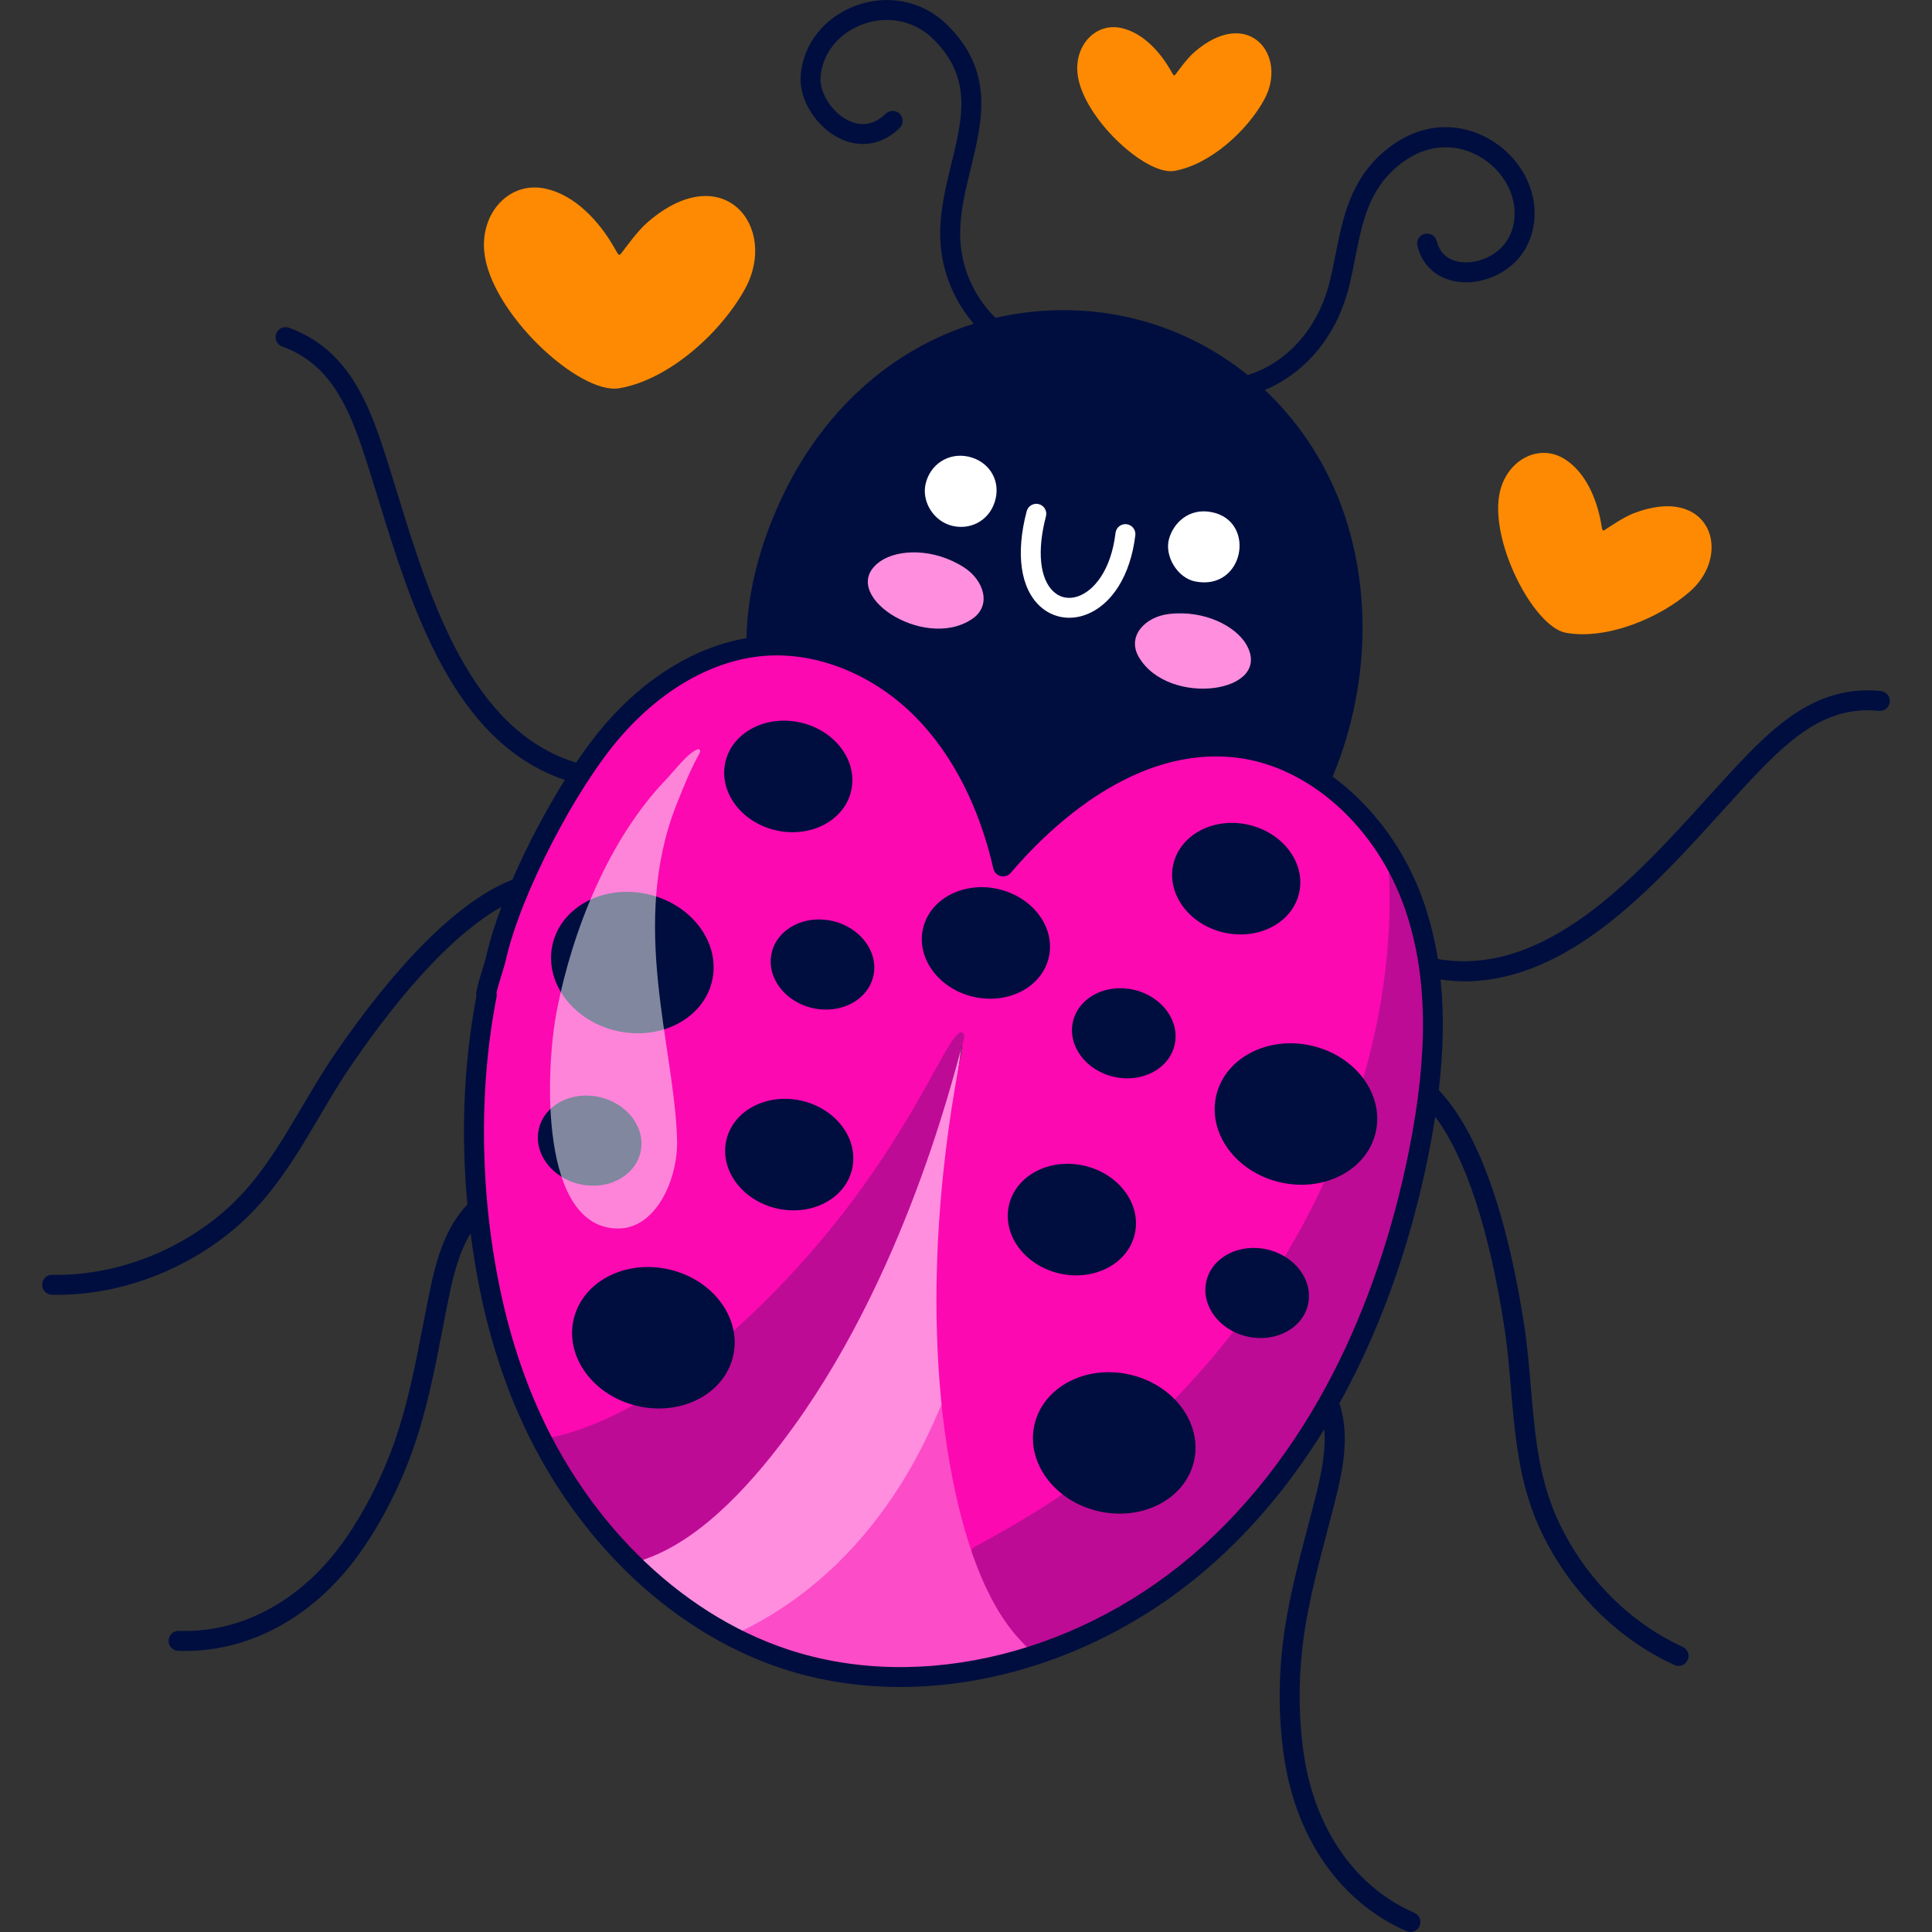<svg viewBox="0 0 1024 1024" height="1024" width="1024" version="1.1" fill="none" xmlns:xlink="http://www.w3.org/1999/xlink" xmlns="http://www.w3.org/2000/svg"><rect x="0" y="0" width="1024" height="1024" fill="#333333" stroke="none"/><defs><clipPath id="master_svg0_30_325"><rect rx="0" height="1024" width="1024" y="0" x="0"></rect></clipPath></defs><g clip-path="url(#master_svg0_30_325)"><g><g><path style="mix-blend-mode:passthrough" fill-opacity="1" fill="#FF8EDE" d="M544.525,879.182C490.913,898.732,435.765,896.762,385.182,868.132C368.608,858.766,352.516,846.514,337.096,831.24C327.008,821.248,374.662,837.436,441.673,722.386C493.941,632.7,505.997,545.364,509.311,555.502C510.081,557.904,492.209,651.914,500.185,742.802C503.261,778.88,510.465,814.474,524.539,843.632C540.729,877.26,555.093,875.338,544.525,879.182Z"></path></g><g><path style="mix-blend-mode:passthrough" fill-opacity="1" fill="#FC09B2" d="M758.724,556.03C759.108,703.028,666.058,832.586,551.537,876.686C548.511,877.886,548.558,877.694,546.3,875.148C543.658,872.218,540.776,869.528,538.183,866.452C511.568,835.084,501.243,774.22,498.025,733.1C490.627,638.608,510.081,558.672,510.081,553.964L510.081,553.868C508.495,556.222,484.141,668.248,420.537,756.252C401.224,782.962,373.749,814.908,342.666,826.1C336.326,828.406,334.836,828.886,331.762,825.812L331.762,825.764C330.898,824.948,329.938,823.844,328.784,822.496C326.309,819.601,323.875,816.671,321.484,813.706C309.181,798.413,298.326,782.009,289.058,764.706C253.94,699.278,243.996,624.674,254.374,546.18C255.334,538.688,276.856,458.992,299.336,421.666C315.044,395.582,336.804,369.496,363.469,354.75C421.643,322.61,499.081,352.588,526.799,440.786C528.431,445.974,529.537,451.356,530.833,456.64C530.979,457.118,531.075,457.6,531.267,458.08C531.651,458.85,532.275,458.896,532.803,458.32C538.807,451.644,560.857,419.746,605.099,403.222C630.849,393.566,661.017,392.414,689.503,405.094C743.209,428.872,758.583,496.846,758.724,556.03Z"></path></g><g style="opacity:0.5;"><g><path style="mix-blend-mode:passthrough" fill-opacity="1" fill="#FC09B2" d="M544.524,879.182C490.912,898.732,435.764,896.762,385.182,868.132C469.73,831.43,496.054,748.374,499.704,743.282C499.85,743.04,500.042,742.85,500.184,742.802C503.26,778.88,510.464,814.474,524.538,843.632C540.728,877.26,555.092,875.338,544.524,879.182Z"></path></g></g><g style="opacity:0.25;"><g><path style="mix-blend-mode:passthrough" fill-opacity="1" fill="#000E3F" d="M553.816,875.858C548.246,878.072,548.532,877.844,546.526,875.538C540.494,868.608,528.004,858.644,516.106,825.684C514.898,822.336,513.954,821.318,516.74,819.81C563.758,794.34,596.91,771.114,635.476,727.8C679.794,678.026,714.024,614.814,728.73,547.074C741.642,487.602,733.976,452.392,736.4,451.954C737.128,451.822,737.524,452.586,737.8,453.168C750.448,479.76,758.972,508.828,758.706,560.078C757.944,706.472,663.774,832.176,553.816,875.858ZM510.08,553.868C508.494,556.222,484.14,668.248,420.536,756.252C401.224,782.962,373.748,814.908,342.666,826.1C336.326,828.406,334.836,828.886,331.762,825.812L331.762,825.764C331.636,825.631,331.524,825.487,331.426,825.332C328.141,821.432,324.826,817.558,321.482,813.708C313.266,804.148,308.51,797.904,291.84,770.328C290.208,767.59,289.294,765.86,289.056,764.708C288.526,762.306,290.736,762.306,295.25,761.202C328.974,752.842,358.854,731.706,384.602,709.126C476.212,628.76,500.664,545.988,509.74,547.19C512.242,547.526,510.416,552.426,510.08,553.868Z"></path></g></g><g><path style="mix-blend-mode:passthrough" fill-opacity="1" fill="#000E3F" d="M555.894,507.394C559.494,491.618,547.484,475.422,529.068,471.22C510.652,467.018,492.806,476.398,489.204,492.174C485.604,507.95,497.614,524.144,516.028,528.348C534.446,532.55,552.292,523.17,555.894,507.394ZM695.148,554.23C671.796,548.9,649.164,560.796,644.598,580.802C640.032,600.806,655.262,621.344,678.614,626.674C701.966,632.004,724.598,620.108,729.164,600.102C733.73,580.096,718.5,559.558,695.148,554.23ZM598.828,728.554C575.476,723.224,552.844,735.12,548.278,755.126C543.712,775.13,558.942,795.668,582.294,800.998C605.646,806.328,628.278,794.432,632.844,774.426C637.41,754.422,622.18,733.884,598.828,728.554ZM688.56,473.322C692.16,457.546,680.15,441.35,661.734,437.148C643.318,432.944,625.47,442.326,621.872,458.102C618.272,473.878,630.282,490.074,648.696,494.276C667.112,498.48,684.96,489.098,688.56,473.322Z"></path></g><g transform="matrix(0.223,-0.975,0.975,0.223,-239.868,1033.32)"><ellipse style="mix-blend-mode:passthrough" fill-opacity="1" fill="#000E3F" ry="34.202" rx="29.298" cy="701.252" cx="557.222"></ellipse></g><g><path style="mix-blend-mode:passthrough" fill-opacity="1" fill="#000E3F" d="M671.586,662.222C656.704,658.826,642.282,666.406,639.372,679.156C636.462,691.904,646.168,704.992,661.05,708.39C675.932,711.786,690.354,704.204,693.264,691.456C696.174,678.706,686.468,665.618,671.586,662.222ZM590.358,570.744C605.24,574.14,619.664,566.56,622.572,553.81C625.482,541.062,615.776,527.974,600.894,524.576C586.012,521.18,571.59,528.76,568.68,541.51C565.772,554.26,575.478,567.348,590.358,570.744ZM326.886,546.4C350.238,551.73,372.87,539.832,377.436,519.828C382.002,499.824,366.772,479.286,343.42,473.956C320.068,468.626,297.436,480.522,292.87,500.528C288.304,520.532,303.534,541.07,326.886,546.4ZM354.57,672.808C331.218,667.478,308.586,679.374,304.02,699.38C299.454,719.384,314.684,739.922,338.036,745.252C361.388,750.582,384.022,738.686,388.586,718.68C393.152,698.676,377.922,678.138,354.57,672.808ZM411.282,440.092C429.698,444.296,447.544,434.914,451.146,419.138C454.746,403.362,442.736,387.166,424.322,382.964C405.906,378.762,388.06,388.142,384.458,403.918C380.858,419.694,392.866,435.888,411.282,440.092ZM424.824,583.396C406.408,579.192,388.562,588.574,384.96,604.35C381.36,620.126,393.37,636.322,411.786,640.524C430.202,644.728,448.048,635.346,451.65,619.57C455.248,603.794,443.238,587.598,424.824,583.396ZM339.474,610.71C342.384,597.962,332.678,584.874,317.796,581.476C302.914,578.08,288.492,585.66,285.582,598.408C282.672,611.158,292.378,624.246,307.26,627.642C322.142,631.04,336.564,623.46,339.474,610.71ZM441.204,488.132C426.322,484.734,411.9,492.316,408.99,505.066C406.08,517.814,415.786,530.904,430.668,534.3C445.55,537.696,459.974,530.116,462.882,517.366C465.792,504.618,456.086,491.528,441.204,488.132Z"></path></g><g><path style="mix-blend-mode:passthrough" fill-opacity="1" fill="#000E3F" d="M996.914,366.276C966.758,363.092,945.338,380.366,926.644,399.49C919.528,406.766,912.168,414.892,904.374,423.496C866.186,465.652,818.776,517.93,762.11,508.318C760.444,497.942,758.004,488.056,754.758,478.572C745.266,450.858,727.728,427.352,706.3,411.582C706.352,411.476,706.434,411.394,706.48,411.284C727.858,359.668,727.374,301.074,705.186,254.538C696.378,236.076,684.494,220.01,670.394,206.696C692.724,197.292,709.08,177.012,715.286,150.884C716.398,146.192,717.326,141.52,718.246,136.91C722.06,117.682,725.358,101.078,740.632,88.208C758.248,73.358,776.572,76.98,787.844,85.326C800.952,95.032,806.186,110.972,800.572,124.088C796.022,134.728,784.124,139.736,775.314,139.004C771.116,138.668,763.746,136.786,761.546,127.954C760.908,125.045,757.994,123.238,755.105,123.958C752.215,124.678,750.491,127.642,751.292,130.51C754.026,141.48,762.692,148.594,774.466,149.538C787.348,150.626,803.73,143.584,810.292,128.244C817.836,110.608,811.192,89.466,794.136,76.832C779.612,66.082,756.15,61.314,733.82,80.126C715.712,95.386,711.73,115.448,707.878,134.852C706.986,139.336,706.086,143.882,705.002,148.444C699.532,171.47,685.228,189.252,665.754,197.226C664.286,197.828,662.78,198.276,661.282,198.756C634.142,176.846,600.166,164.39,563.754,164.39C563.374,164.39,562.994,164.39,562.618,164.394C550.852,164.465,539.13,165.829,527.662,168.462C518.46,159.5,512.152,147.662,509.836,134.698C507.13,119.556,510.882,104.184,514.514,89.318C520.706,63.96,527.116,37.738,501.908,13.036C489.072,0.458,470.454,-3.358,453.312,3.086C436.732,9.318,425.642,23.466,424.372,40.008C423.382,52.85,432.676,67.604,445.524,73.602C456.464,78.704,467.868,76.604,476.834,67.85C478.919,65.808,478.954,62.463,476.914,60.376C474.872,58.293,471.529,58.255,469.44,60.292C462.122,67.464,454.818,66.278,449.994,64.024C441.166,59.906,434.256,49.278,434.908,40.816C435.86,28.414,444.338,17.75,457.032,12.978C470.284,7.994,484.644,10.914,494.516,20.582C515.42,41.074,510.24,62.266,504.25,86.808C500.356,102.74,496.332,119.214,499.432,136.554C501.752,149.514,507.513,161.613,516.112,171.584C471.95,185.38,435.22,218.43,413.55,265.566C402.094,290.502,396.124,314.92,395.666,338.224C368.802,342.828,342.472,358.764,320.74,383.832C315.71,389.634,310.52,396.57,305.366,404.188C249.348,387.218,227.802,317.324,210.44,260.916C207.512,251.4,204.75,242.414,201.94,234.096C193.392,208.752,181.552,183.892,153.038,173.68C150.311,172.766,147.353,174.2,146.383,176.908C145.412,179.616,146.785,182.603,149.472,183.63C172.402,191.842,183.028,211.094,191.928,237.473C194.686,245.658,197.436,254.578,200.34,264.023C218.164,321.931,240.204,393.469,299.384,413.393C289.096,429.785,279.29,448.429,271.592,466.231C236.918,479.798,201.408,523.701,177.504,558.617C171.288,567.691,165.63,577.271,160.16,586.537C147.756,607.543,136.042,627.383,117.986,642.741C92.574,664.361,59.548,676.285,27.756,675.691C24.806,675.499,22.422,677.943,22.362,680.861C22.298,683.779,24.614,686.195,27.532,686.255C28.462,686.277,29.39,686.285,30.318,686.285C63.912,686.285,98.214,673.435,124.836,650.791C144.238,634.285,156.962,612.743,169.262,591.911C174.642,582.795,180.21,573.369,186.22,564.589C215.082,522.433,242.3,493.799,265.77,480.659C262.434,489.545,259.754,497.979,258.044,505.457C257.388,508.331,256.51,511.161,255.576,514.161C254.426,517.869,253.234,521.705,252.456,525.737C252.306,526.511,252.334,527.275,252.512,527.993C245.74,563.519,244.244,600.999,247.742,638.499C247.66,638.577,247.552,638.605,247.474,638.689C234,652.959,229.98,673.183,226.434,691.029L226.27,691.835C225.52,695.621,224.784,699.411,224.046,703.199C220.134,723.353,216.086,744.193,209.226,763.823C202.822,782.187,193.904,799.919,183.438,815.107C161.018,847.653,128.766,865.575,94.816,864.415C92.038,864.229,89.45,866.587,89.346,869.505C89.242,872.423,91.523,874.872,94.44,874.975C95.646,875.019,96.852,875.041,98.056,875.041C134.296,875.041,168.416,855.541,192.144,821.103C203.13,805.151,212.49,786.547,219.202,767.307C226.31,746.957,230.432,725.735,234.416,705.213C235.148,701.441,235.884,697.667,236.634,693.897L236.794,693.085C239.428,679.833,242.42,665.213,249.412,653.703C250.948,665.497,252.894,677.273,255.442,688.961C259.482,707.461,264.932,725.277,271.656,741.913C299.508,810.855,352.964,864.123,414.65,884.397C434.612,890.961,455.712,894.141,477.174,894.141C535.764,894.139,597.012,870.423,644.886,826.987C668.04,805.981,686.706,782.195,701.882,757.511C703.032,770.759,699.434,785.013,696.104,797.913L695.898,798.715C694.946,802.405,693.978,806.089,693.012,809.775C687.688,830.025,682.184,850.963,679.75,872.415C677.452,892.667,677.812,913.487,680.796,932.629C687.444,975.319,711.008,1008.462,745.45,1023.552C748.123,1024.722,751.238,1023.512,752.412,1020.842C753.582,1018.162,752.364,1015.052,749.692,1013.882C718.626,1000.262,697.32,970.055,691.238,931.001C688.4,912.779,688.058,892.931,690.248,873.607C692.598,852.915,698.002,832.349,703.228,812.461C704.204,808.763,705.174,805.061,706.132,801.354L706.338,800.556C710.878,782.94,716.03,762.972,710.082,744.268C710.036,744.122,709.926,744.022,709.868,743.884C735.324,698.168,749.392,650.516,757.078,612.226C758.478,605.249,759.682,598.478,760.7,591.884C776.844,613.578,789.458,651.986,797.422,704.08C799.026,714.6,799.95,725.506,800.846,736.056C802.892,760.162,805.002,785.088,815.328,808.384C829.884,841.22,856.23,868.254,887.614,882.55C890.252,883.668,893.301,882.481,894.488,879.874C895.676,877.266,894.57,874.187,891.994,872.932C862.932,859.692,838.51,834.604,824.99,804.1C815.382,782.428,813.436,759.47,811.376,735.162C810.466,724.442,809.528,713.354,807.862,702.484C801.422,660.332,788.33,604.828,762.59,577.786C765.084,556.42,765.398,537.04,763.522,519.16C767.758,519.736,771.954,520.124,776.074,520.124C831.098,520.124,875.678,470.91,912.204,430.588C919.926,422.064,927.22,414.012,934.192,406.878C953.66,386.976,971.576,374.262,995.802,376.784C998.708,377.103,1001.317,374.992,1001.61,372.084C1001.921,369.182,999.817,366.579,996.914,366.276ZM637.782,819.162C575.14,876,488.858,897.66,417.95,874.36C359.178,855.042,308.152,804.05,281.45,737.956C274.952,721.872,269.68,704.63,265.772,686.712C254.372,634.444,253.458,578.204,263.202,528.346C263.346,527.617,263.335,526.866,263.17,526.142C263.826,523.228,264.728,520.332,265.67,517.294C266.618,514.237,267.598,511.078,268.344,507.812C276.056,474.107,304.838,418.314,328.726,390.756C350.868,365.218,377.886,349.913,404.808,347.662C432.856,345.312,462.998,357.452,485.352,380.128C504.764,399.816,518.998,427.578,526.512,460.41C526.96,462.355,528.464,463.883,530.402,464.362C532.341,464.828,534.377,464.173,535.68,462.664C557.574,437.062,602.272,395.124,655.616,401.598C694.074,406.294,729.902,438.604,744.76,481.998C756.67,516.773,757.294,557.494,746.726,610.145C734.378,671.606,705.456,757.762,637.782,819.162Z"></path></g><g><path style="mix-blend-mode:passthrough" fill-opacity="1" fill="#FFFFFF" d="M527.724,264.216C525.29,275.028,515.514,280.968,505.274,278.834C494.926,276.676,488.314,265.852,490.624,256.3C493.12,245.978,502.798,239.76,513.188,242.004C523.79,244.296,530.096,253.932,527.724,264.216ZM633.415,308.172C624.103,306.302,617.121,294.784,619.587,285.698C621.809,277.506,629.941,268.924,642.399,271.48C666.133,276.35,659.355,313.38,633.415,308.172ZM566.756,327.432C561.084,327.445,555.612,325.333,551.42,321.512C540.87,311.98,538.218,293.556,544.158,270.966C544.908,268.151,547.788,266.469,550.608,267.198C553.433,267.937,555.122,270.83,554.376,273.654C549.554,292.014,551.098,306.976,558.504,313.67C562.15,316.966,566.864,317.758,571.784,315.916C579.604,312.986,588.828,302.662,591.253,282.458C591.596,279.56,594.227,277.492,597.125,277.842C600.024,278.188,602.092,280.821,601.741,283.72C599.203,304.872,589.388,320.606,575.488,325.812C572.698,326.872,569.74,327.421,566.756,327.432Z"></path></g><g><path style="mix-blend-mode:passthrough" fill-opacity="1" fill="#FF8EDE" d="M603.616,348.288C597.11,337.192,606.956,326.952,619.382,325.454C638.638,323.134,655.084,332.09,660.576,341.61C675.312,367.152,619.404,375.208,603.616,348.288ZM515.196,328.108C525.872,320.934,521.444,307.434,510.898,300.696C494.554,290.252,475.852,291.186,466.772,297.38C442.414,313.998,489.292,345.512,515.196,328.108Z"></path></g><g style="opacity:0.5;"><path style="mix-blend-mode:passthrough" fill-opacity="1" fill="#FFFFFF" d="M352.65,413.562C357.684,408.284,364.762,398.76,369.904,397.102C370.658,396.858,371.362,397.688,371.014,398.604C369.83,401.712,367.972,402.528,358.556,426.42C333.468,490.074,357.468,554.364,358.862,604.102C359.438,624.654,347.874,651.306,327.44,651.134C285.942,650.786,288.924,567.482,295.128,535.636C303.626,492.024,323.012,444.634,352.65,413.562Z"></path></g><g><path style="mix-blend-mode:passthrough" fill-opacity="1" fill="#FD8A02" d="M394.928,153.015C382.422,175.911,354.92,201.169,328.332,205.775C306.97,209.475,259.66,165.427,256.658,133.277C254.708,112.396,270.342,95.85,289.144,99.992C304.744,103.428,317.26,116.963,325.25,130.659C327.494,134.507,327.926,136.081,329.218,134.375C331.808,130.959,337.91,122.429,343.158,117.875C383.214,83.1,412.85,120.203,394.928,153.015ZM670.06,52.812C661.108,69.202,641.42,87.284,622.386,90.582C607.094,93.232,573.226,61.698,571.076,38.682C569.68,23.734,580.872,11.89,594.332,14.854C605.5,17.314,614.46,27.004,620.18,36.808C621.786,39.562,622.096,40.688,623.02,39.468C624.874,37.022,629.242,30.916,632.998,27.656C661.676,2.762,682.892,29.324,670.06,52.812ZM895.82,313.405C879.866,327.507,851.748,339.261,830.062,335.417C812.64,332.329,788.552,285.391,795.17,259.881C799.468,243.313,816.06,234.951,829.342,243.349C840.362,250.315,846.212,264.177,848.544,276.909C849.198,280.485,849.094,281.813,850.558,280.863C853.494,278.961,860.544,274.107,865.836,272.067C906.234,256.493,918.682,293.195,895.82,313.405Z"></path></g></g></g></svg>